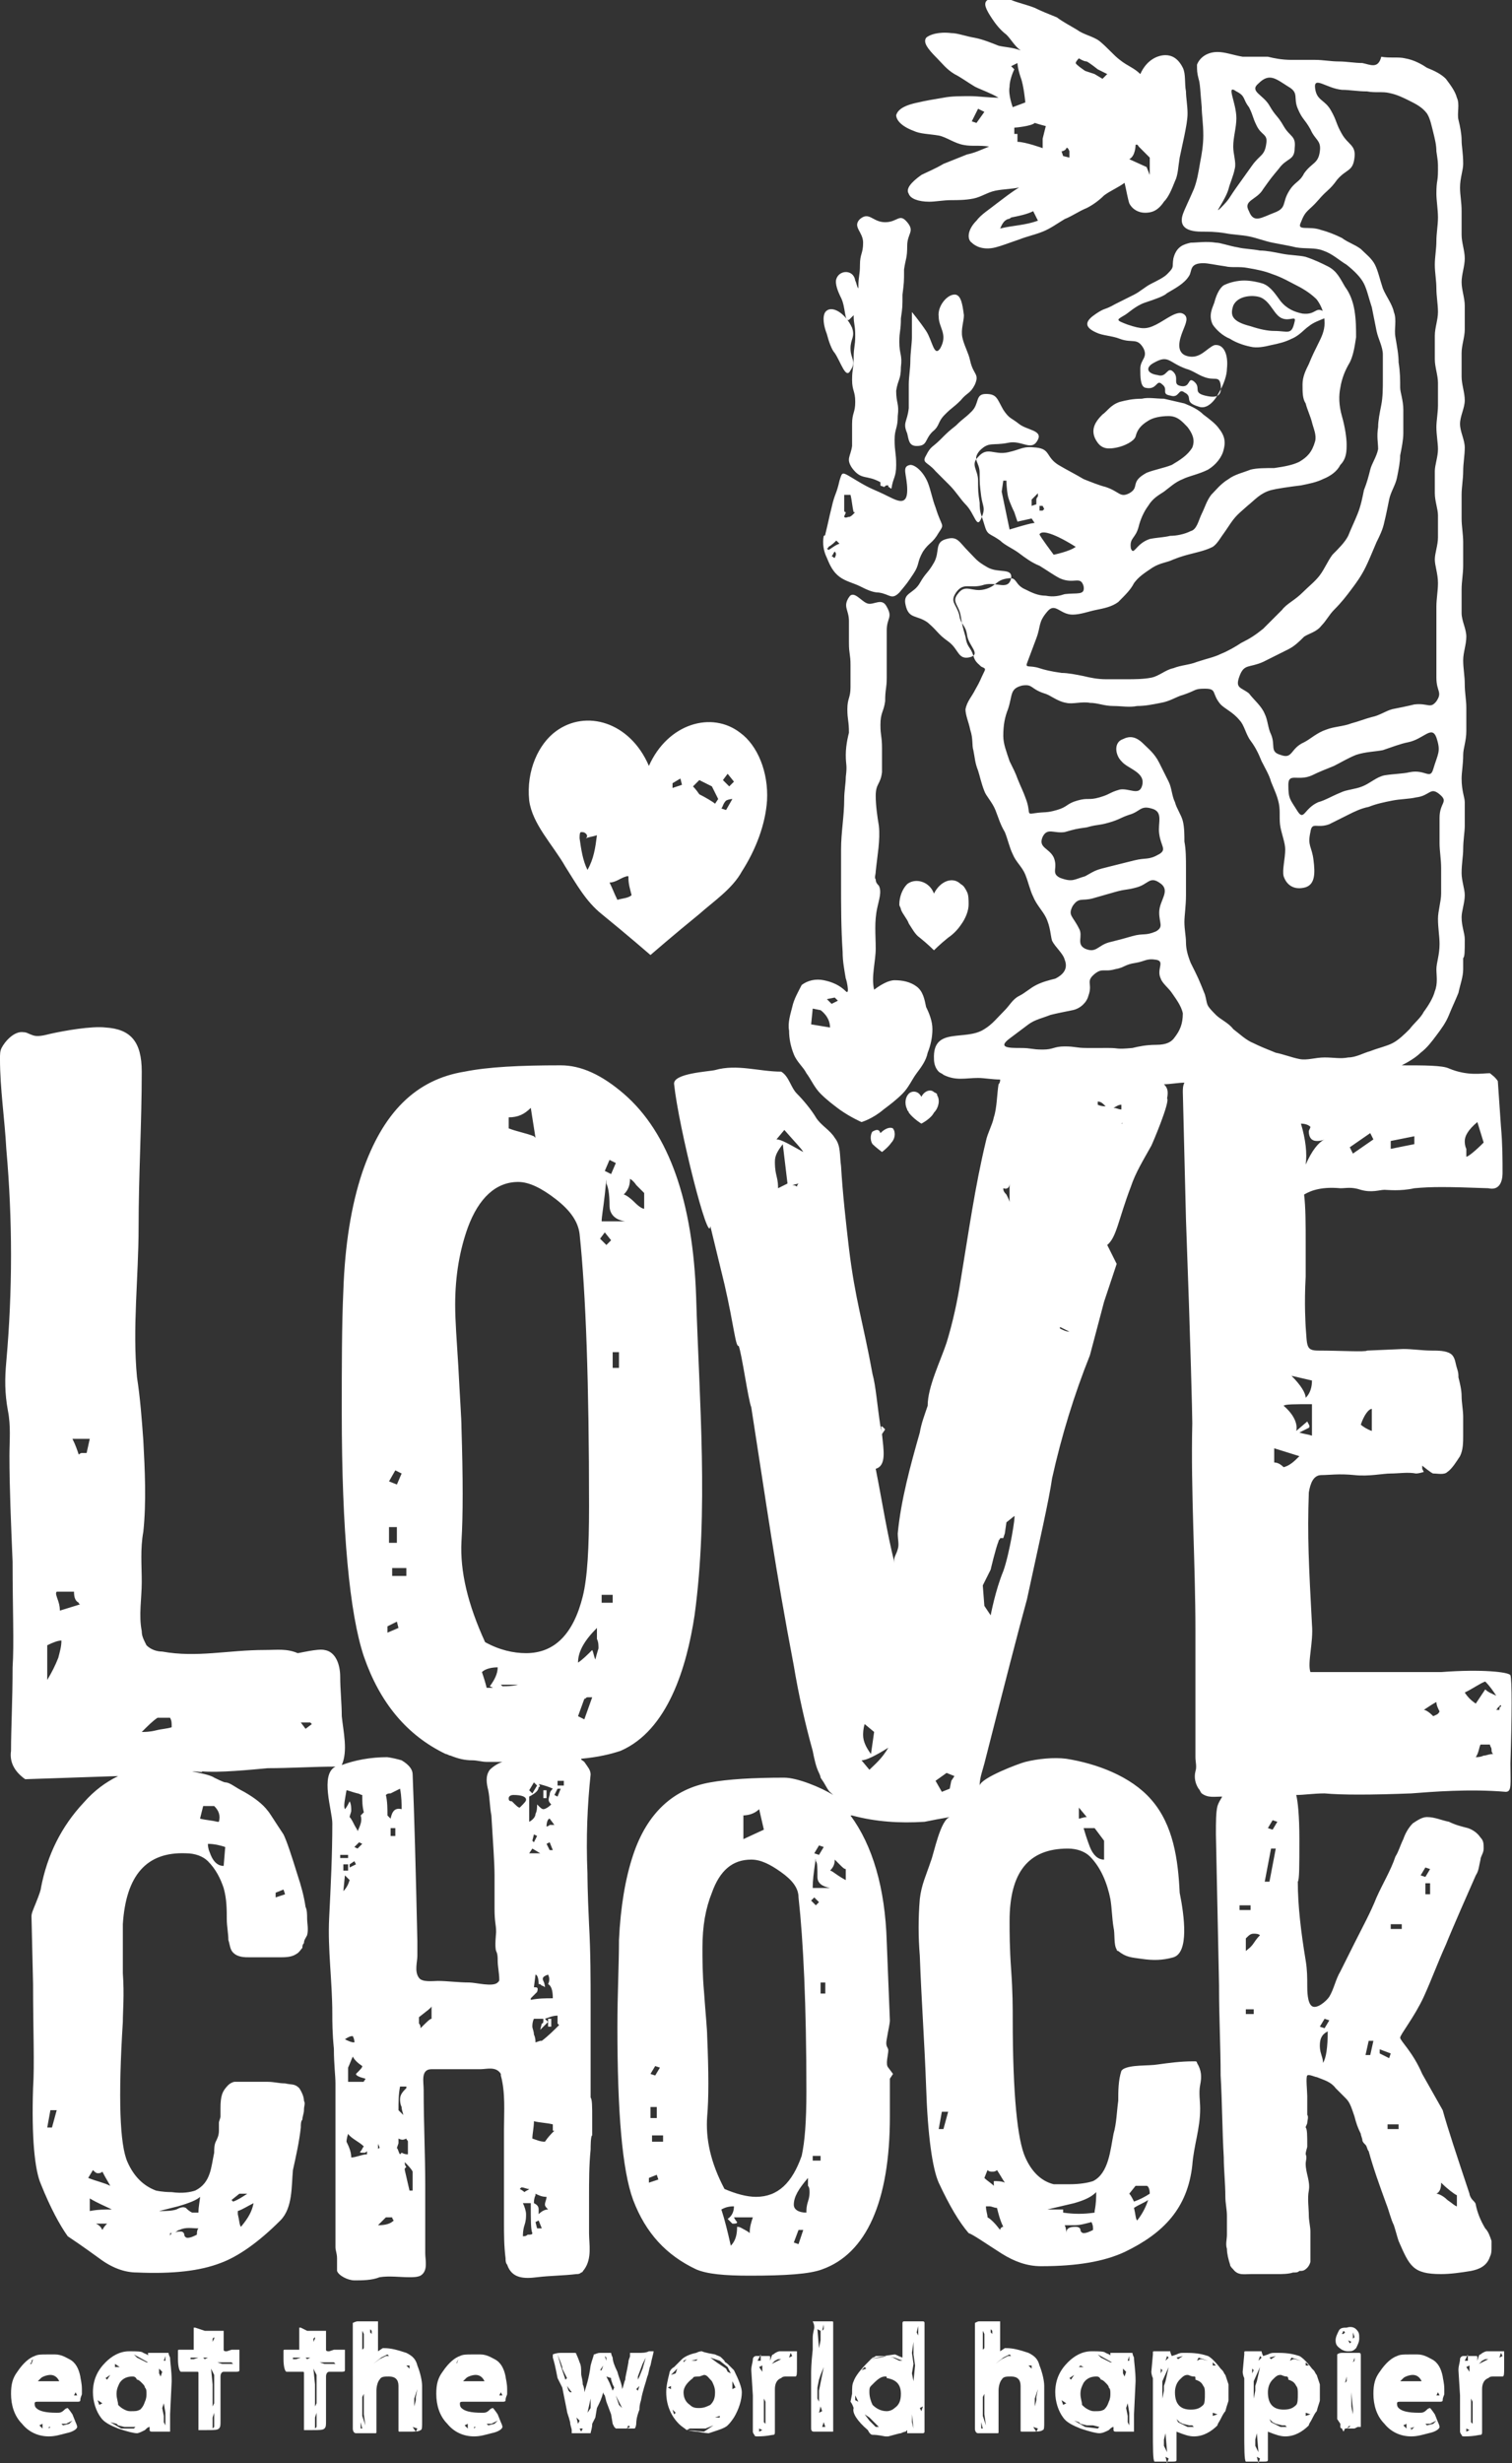 <svg xmlns="http://www.w3.org/2000/svg" xmlns:xlink="http://www.w3.org/1999/xlink" viewBox="0 0 96 156.3"><rect x="0" y="0" width="96" height="156.3" fill="#333333" stroke="none"/><defs><path id="a" d="M0 0h96v156.3H0z"/></defs><clipPath id="b"><use xlink:href="#a" overflow="visible"/></clipPath><path clip-path="url(#b)" fill="#fff" d="M58 8.3c.4.2 1 .2 1.6.3.5.1 1 .5 1.6.6.5.1 1 0 1.6.1-.5.2-.9.4-1.4.5l-1.5.6c-.5.3-1 .5-1.4.7-.7.5-1 .9-.8 1.2.1.3.6.5 1.3.5.4 0 .9-.1 1.4-.1.4 0 .9 0 1.4-.1.5-.1.9-.4 1.4-.5.5-.1 1-.1 1.5-.2-.5.3-1 .7-1.4 1-.5.4-1 .7-1.3 1.1-.6.6-.6 1.2-.3 1.4.2.2.7.5 1.5.3.4-.1.9-.3 1.5-.5.5-.2 1-.3 1.5-.5s.9-.5 1.4-.8c.5-.2.9-.5 1.4-.7.4-.2.8-.5 1.1-.8.4-.3.9-.5 1.3-.8.1.4.2 1 .3 1.3.2.4.6.6 1 .6s.8-.1 1.2-.7c.3-.3.5-.8.7-1.3.2-.4.2-.9.3-1.5.1-.5.2-.9.3-1.4.1-.5.2-1 .2-1.4 0-.5-.1-1-.1-1.4-.1-.5 0-1.1-.2-1.5-.3-.6-.7-.8-1.1-.8-.5 0-1.2.3-1.6 1.2-.4-.4-.8-.5-1.3-.9-.4-.3-.8-.8-1.3-1.2-.4-.3-1-.4-1.4-.7-.5-.3-.9-.5-1.3-.8-.5-.2-1-.4-1.4-.6-.5-.2-1-.3-1.5-.5-.7-.2-1.2-.2-1.5 0-.3.2-.1.6.3 1.2.2.3.5.7.9 1 .3.3.5.7.9 1-.5-.2-1-.2-1.4-.3-.5-.2-1-.4-1.5-.5-.6-.1-1.1-.3-1.5-.3-.8-.1-1.4.1-1.6.3-.2.3.1.7.7 1.3.3.3.6.7 1.1 1 .4.2.8.5 1.3.8.4.2 1 .4 1.5.7-.6 0-1.3-.1-1.8-.1-.6 0-1.2 0-1.7.1-.6.1-1.2.2-1.6.3-1 .2-1.3.5-1.4.8 0 .3.3.7 1.1 1m14.1.9s.1-.1.2.1l.7.7v1.1l-.2-.5-1.1-.5c.4-.2.4-.9.4-.9m-3.6-5.5s.3.2.5.2c.2.1.7.5.7.5l.6.3-.3.3-.5-.3-.6-.2s-.6-.4-.6-.5c0-.1.2-.3.2-.3m-.8 5.7c.1-.1.2.2.2.2v.4l-.4-.1-.1-.3c.1 0 .3-.1.3-.2m-4.2 5.1c.1-.2.2-.5.5-.6.1 0 .2-.1.2-.1.5-.1 1-.2 1.4-.4l.3.6c-.8.3-1.6.3-2.4.5m2.2-6.7c.3.1.7.2.7.2l-.2.8v.6S65.1 9 64.6 9v-.5h-.2v-.4c.1 0 1.1-.1 1.3-.3m-1.5-3.6l.4-.2s0 .3.2.9c.2.5.3 1.6.3 1.6l-.8.3s-.3-.8-.2-1.3c0-.5.3-1.1.3-1.1l-.2-.2zm-2.1 2.7l.4.2-.5.7-.3-.1.4-.8zm18.6 15c.5-.1.9-.2 1.3-.4.5-.2.8-.6 1.1-.8.6-.5 1.6-.5 1-.9-.6-.4-.5.2-1.4.1-.5-.1-1-.3-1.4-.8-.3-.4-.6-.9-1.1-1.1-.3-.1-.8-.2-1.2-.2-.4 0-.9.1-1.3.3-.3.2-.5.7-.6 1.1-.1.3-.4.8-.1 1.4.2.3.6.7 1.1.9.3.2.8.4 1.3.5.4.1.9 0 1.3-.1m-2.4-2.5c.3-.7 1.4-.7 1.8-.5.6.3.8 1.1 1.3 1.3.5.2.9-.2.8.2-.2.9-.4.6-1.3.6-.4 0-.9-.1-1.5-.3-1.2-.3-1.3-.7-1.1-1.3M60.7 37.6c-.4.6 0 .7.2 1.4.1.7.4.6.5 1.3.1.7.9 1.2.2 1.4-.8.2-.7-.5-1.4-1s-.6-.6-1.3-1.2c-.7-.5-1.2-.2-1.4-1.1-.2-.8.5-.7.9-1.4s.5-.6.9-1.3c.4-.7 0-1.3.8-1.5.7-.2.8.2 1.4.8.5.5.5.6 1.2 1s1.6 0 1.5.7c-.2.8-.9.2-1.7.4-.9.3-1.3-.2-1.8.5M35.9 55c.7 1.1 1.3 2.2 2.3 3 1.6 1.3 3.1 2.6 3.1 2.6s1.5-1.3 3.1-2.6c.9-.8 2.1-1.6 2.7-2.7.9-1.4 1.5-3 1.6-4.5.1-1.8-.6-3.5-1.7-4.3-1.8-1.4-4.6-.6-5.8 2.1-1.2-2.8-4-3.6-5.9-2.2-1.1.8-1.9 2.5-1.7 4.4.2 1.5 1.5 2.8 2.3 4.2m10.3-5.9l.4.5-.3.3-.4-.4.3-.4zm-.1 1.7c.2-.1.4-.1.4-.1l-.4.7-.3-.1c.1-.1.1-.3.3-.5m-1.7-1.3l.8.4.4.8-.2.3c-.1-.1-.6-.4-1-.6-.2-.3-.4-.5-.4-.5l.4-.4zm-1.7.2l.5-.3.1.4-.6.2v-.3zm-2.9 5.9h.1v.1c0 .4.1.7.2 1.1-.2.2-.6.2-.9.3-.2-.4-.3-.7-.5-1.1.4 0 .7-.3 1.1-.4m-2.9-2.8c.1 0 .2 0 .3.1.1.1.1.2 0 .3.2-.1.4-.1.7-.2-.1.8-.2 1.5-.6 2.2-.3-.6-.4-1.3-.5-2 0-.2 0-.4.1-.4m15.6-31.6c-.2-.5-.3-1.1-.1-1.4.4-.5 1.3.1 1.7 1 .2.6-.1.7-.1 1.3 0 .7.4.8 0 1.4-.3.6-.6-.5-1-1.1-.2-.2-.4-.8-.5-1.2m.9-2.3c-.2-.4-.4-.9-.3-1.2.2-.6 1.1-.6 1.2.1.1.2.1.4.2.5v-.1c0-.7.1-.7.1-1.4s.2-.7.2-1.4-.7-1-.2-1.5c.6-.5.8.2 1.6.2s.9-.6 1.4 0c.5.6 0 .7 0 1.5s-.1.8-.2 1.5c0 .8 0 .8-.1 1.6 0 .8 0 .8-.1 1.5 0 .8-.1.8-.1 1.5 0 .8.2.8.1 1.6 0 .8-.2.8-.3 1.5 0 .8.2.8.1 1.6 0 .8-.2.8-.2 1.5 0 .8.1.8.1 1.6s-.2.8-.3 1.5c-.1 0-.1-.1-.2-.1v-.1h-.1c-.1 0-.1.1-.2.1-.1-.1-.1 0-.2-.1v-.2c-.9-.5-1.2-.1-1.8-.9-.4-.6-.1-.7 0-1.4v-1.4c0-.7.2-.7.2-1.4s-.2-.7-.2-1.4.1-.7.1-1.4.1-.7.1-1.4-.1-.7-.1-1.3l-.3.3c-.3.1-.2-.8-.5-1.4m-3.1 45c-.1.4-.3 1-.2 1.5 0 .5.1 1 .3 1.5.2.5.6.8.8 1.2.3.4.5.9.9 1.3s.8.7 1.2 1c.7.5 1.4.8 1.4.8s.7-.2 1.4-.8c.4-.3.8-.6 1.2-1 .4-.4.6-.9.9-1.3.3-.4.6-.8.7-1.3.2-.5.3-1 .3-1.5s-.2-1-.4-1.4c-.1-.5-.2-1-.6-1.3-.4-.3-.9-.4-1.4-.4-.4 0-.9.3-1.3.6-.2-.8.1-1.8.1-2.6 0-.9-.1-1.7.1-2.6.1-.5.3-1 .1-1.4-.1-.1-.2-.2-.2-.4-.1-.1 0-.3 0-.5.1-1 .3-2 .2-2.9-.1-.6-.2-1.3-.2-1.9 0-.8.3-.7.4-1.5v-1.5c0-.8-.1-.8-.1-1.5 0-.8.2-.8.3-1.5 0-.8.1-.8.1-1.5v-3c0-.8.4-.8 0-1.5-.3-.6-.8-.1-1.2-.2-.4-.1-.9-.9-1.2-.4-.4.6 0 .8 0 1.5v1.4c0 .7.1.7.1 1.4v1.4c0 .7-.2.7-.2 1.4s.1.7.1 1.5c0 0-.2.7-.2 1.4s.1.6 0 1.4c0 .4-.1.9-.1 1.4 0 1.1-.2 2.1-.2 3.2v2.2c0 1.4 0 2.8.1 4.3 0 .6.1 1.1.2 1.7 0-.1.3 1.1 0 .8-.4-.4-.9-.6-1.4-.7-.5-.1-1 0-1.4.3-.2.4-.5.9-.6 1.4m2.7-.6l.2.2-.4.2-.3-.3.5-.1zm-1.4.7l.5.1s.6.4.6 1.1l-1.2-.2.1-1zm4.8-32.5c-1-.5-1-.4-2-1s-.9-.6-1.1 0c-.2.9-.3.8-.5 1.7-.2.8-.2.9-.4 1.7 0 .1-.1.1-.1.1-.1.5 0 1 .2 1.4.2.5.4.9.8 1.2.4.3.9.4 1.3.6.4.2.8.4 1.2.4.7.1.8.5 1.3 0 .5-.6.5-.6.9-1.2s.2-.7.6-1.4c.4-.6.6-.5 1-1.2.4-.6.2-.3-.2-1.6-.2-.5-.3-1.1-.5-1.6-.3-.7-.8-1.1-1.1-1.1-.6.1-.2.6-.2 1.6s-.6.7-1.2.4M53 35.4c-.1 0-.1-.1-.2-.1.1-.1.1-.2.2-.3.1.1.1.2 0 .4m-.4-.5s-.1 0 0 0c-.1 0-.1 0 0 0l-.1-.1c.1 0 .1-.1.1-.1.2-.1.4-.3.5-.4l.2.2c-.3.1-.5.3-.7.4m1.6-2.3c-.1.1-.2.2-.3.2-.1 0-.2.1-.3 0 0-.1.1-.2.1-.3 0 0-.1 0-.1-.1v-1h.4c.1.4.1.7.2 1.1.1 0 .1 0 0 .1.1 0 0 0 0 0m3.5-6.7v-1.5c0-.5.1-1 .1-1.5s.1-1.1.1-1.5v-1.6s.5.6.9 1.2.5 1.7.9 1.1c.5-.9-.1-1.3-.1-2-.1-.7.6-1.5 1.1-1.4.3.1.4.5.5 1.3 0 .4-.2.9-.1 1.4.1.5.4 1 .5 1.5.2.9.6.8.3 1.5-.3.6-.5.5-.9 1-.5.5-.5.4-1 .9s-.3.7-.8 1.1c-.5.5-.3.9-1 .9-.5 0-.5-.4-.6-.8-.3-.7 0-.7.1-1.6m-1 45.7c0 .1.1.1 0 0 .2.3.1.7-.1.9-.2.3-.6.6-.6.6s-.4-.3-.6-.5c-.2-.3-.1-.7 0-.8.2-.1.4-.2.5.1.3-.3.6-.4.8-.3m.5-13.9c0-.1-.1-.2-.1-.3 0-.5.2-1 .5-1.3.5-.4 1.4-.2 1.7.6.4-.8 1.2-1.1 1.7-.6.2.1.3.3.4.5.1.2.1.5.1.8 0 .4-.2.9-.5 1.3-.2.3-.5.6-.8.8-.5.4-.9.8-.9.8s-.4-.4-.9-.8c-.3-.2-.5-.6-.7-.9-.1-.3-.4-.6-.5-.9m-2.9 20.6c0-.1 0-.1 0 0zm5.2-8.8c.2.3.1.8-.2 1.1-.2.4-.8.7-.8.7s-.5-.3-.8-.7c0-.1-.1-.1-.1-.2-.2-.4-.1-.8.1-1 .2-.2.6-.2.8.2.2-.4.6-.5.8-.3.2.1.2.1.2.2m2.7-40.9c-.5.6 0 .7 0 1.4s0 .7.1 1.5c.1.7.3.7 0 1.4s-.4-.3-1-.9c-.3-.3-.6-.8-1-1.2l-.9-.9c-.5-.6-.9-.5-.6-1 .3-.6.4-.5.9-1s.5-.5 1-.9c.5-.5.5-.4 1-.9s.2-1.1.9-1.1.7.3 1.1 1c.4.6.5.5 1 .9s1.5.4 1.2 1c-.4.8-1 0-1.9.2-1 .2-1.2-.1-1.8.5m-18.1 73.9c.9-6.6.3-13.6.1-20.2-.2-6-1.7-10.4-4.6-12.9-1.4-1.2-2.7-1.8-4-1.8-2.6 0-4.6.1-6.1.4-3.1.5-5.2 2.6-6.5 6.4-.7 2.1-1.1 4.6-1.2 7.5-.1 2.2-.1 4.8-.1 7.7 0 7.6.5 12.8 1.4 15.5 1 2.9 2.7 5 5.2 6.2.1 0 .2.1.3.1.5.2.9.3 1.4.3.3 0 .6.1.9.1h1c-.3.1-.6.3-.8.5-.3.4-.2.9-.1 1.3.1.5.1 1.1.2 1.6.1 1.7.2 3 .2 3.8v2.1c0 .9.1 1 .1 1.5 0 .1-.1.9 0 1.2.1.2.1.4.1.6 0 .4.1.8.1 1.2 0 .1 0 .1-.1.2-.3.3-1.4 0-1.8 0-.7 0-1.4-.1-2-.1-.3 0-1 .1-1.2-.2-.3-.4-.1-1-.1-1.4v-.9c-.1-4.6-.2-8.2-.3-10.6 0-.3-.2-.6-.7-.9-.7-.2-1-.2-.9-.2-1.1 0-2.1.2-2.9.5.4-.9.1-2.1 0-3.1 0-.8-.1-1.7-.1-2.5s-.3-1.6-1-1.7c-.4-.1-1.6.2-1.7.2-.7-.3-1.3-.2-2.1-.2-2.3 0-4.3.5-6.5.1-.3 0-.7-.1-1-.4-.2-.4-.3-.6-.3-.9-.2-1 0-2.1 0-3.1 0-1.1-.1-2.1.1-3.2.2-1.9.1-3.9 0-5.8-.1-1.4-.2-2.7-.4-4-.3-3.1.1-6.4.1-9.5 0-3.3.2-6.6.2-9.9 0-1.9-.7-2.7-2.3-2.8-.9-.1-2.6.2-3.5.4-.4.1-.8.2-1.1.1-.3-.1-.4-.2-.6-.2-.6-.1-1.2.6-1.4 1-.1.2-.1.4-.1.7 0 1.9.3 3.8.4 5.7.4 4.5.4 9 0 13.5-.1 1.1-.1 2 .1 3.1.2 1 .1 1.9.1 2.9 0 2 .1 4.3.2 6.7 0 3 .1 5.2 0 6.7 0 2.1-.1 3.9-.1 5.3-.1.7.2 1.3.9 1.8l5.9-.2c-.8.4-1.5.9-2.2 1.7-1.4 1.5-2.3 3.3-2.7 5.4 0 .1-.1.4-.3.9-.2.5-.3.7-.3.9l.1 4.3c0 2.9.1 5.1 0 6.6-.1 3.1.1 5.2.5 6.1.6 1.5 1.2 2.6 1.7 3.3.3.2.9.6 2 1.4.8.6 1.6.9 2.4.9 2.3.1 4-.1 5.3-.6 1.1-.4 2.4-1.3 3.8-2.7.8-.8.7-2.2.8-3.2.2-.9.4-1.8.5-2.7 0-.2 0-.4.1-.5 0-.2.1-.4.1-.6 0-.3.1-.4 0-.6 0-.2-.1-.5-.3-.8-.3-.3-.5-.2-.9-.3-.4 0-.7-.1-1.1-.1h-2.1c-.1 0-.3.1-.4.2-.4.4-.5.7-.5 1.5v.5c0 .1-.1.3-.1.4v.5c0 .3-.1.5-.2.7-.1.2-.1.5-.1.7-.2.9-.2 1.9-1.2 2.4-.3.1-.8.2-1.5.1-.6 0-1-.1-1-.1-.8-.3-1.4-.9-1.8-1.8-.5-1.1-.6-4.1-.3-8.9 0-.7.1-1.7 0-3.1v-3.1c.2-3.1 1.5-4.6 4-4.5.6 0 1.1.2 1.4.5.5.5.8 1.1 1 1.7.2.7.2 1.4.2 2 0 .4.1.9.1 1.3.1.3.1.6.3.8.3.3.7.3 1.1.3h1.8c.4 0 .8 0 1.1-.2.2-.1.3-.3.4-.4 0-.1 0-.2.1-.3 0-.2.1-.3.2-.5.1-.4 0-.7 0-1.1 0-.2 0-.5-.1-.7-.1-.7-.3-1.4-.5-2-.4-1.3-.7-2.2-.9-2.6-.6-.9-.9-1.4-1-1.5-.3-.4-.8-.8-1.5-1.2-.6-.3-.9-.6-1.2-.6-.1 0-.7-.3-.7-.3-.3-.2-1-.3-1.4-.4.3 0 .8.1.6 0 1.1.1 3.1-.1 4.2-.2 1.4 0 2.9-.1 4.3-.1-1 .5-.2 2.8-.2 3.6 0 2-.1 4-.2 6s.2 4 .2 6.1c0 .5 0 1.2.1 2.2 0 1 .1 1.7.1 2.2v10.4c0 .2.1.4.1.7v.8c.1.3.7.6 1.1.6.5 0 1.1 0 1.6-.2.6-.1 1.3 0 1.9 0 .2 0 .5 0 .7-.1.5-.3.3-1 .3-1.4v-4.3c0-2-.1-4-.1-6.1 0-.5-.2-1.3.5-1.3h3.1c.4 0 1-.2 1.3.3v.1c.3 1.1.2 2.3.2 3.4v5.9c0 .8 0 1.5.1 2.3 0 .1 0 .3.1.4.3.9 1.1.9 1.9.8.8-.1 1.7-.1 2.5-.2.1 0 .2 0 .3-.1.1 0 .1-.1.2-.2.5-.7.3-1.6.3-2.3v-2.3c0-1 0-2 .1-3 0-.1 0-.9.1-.9v-1.1c0-.7 0-1.2-.1-1.3v-5.9c0-1.6 0-3.3-.1-5.1-.1-2.1-.1-3.1-.1-3.2-.1-2.3 0-4.4.2-6.3 0-.3-.2-.5-.4-.8-.1-.1-.2-.1-.2-.2 1.1-.1 1.9-.3 2.5-.5 3-1.3 4.2-5.3 4.7-8.6m-19-9.2l.4.2-.3.7-.5-.2.4-.7zm-.4 3.6h.5v1h-.5v-1zm-.1 6.7v-.4l.6-.3.1.4-.7.3zm1.2-3.6h-.9v-.5h.9v.5zm-22.1 5.2c-.2.5-.4.9-.7 1.4v-2.2c.4-.2.7-.3.9-.3 0 .4-.1.7-.2 1.1m.1-3c0-.1 0-.3-.1-.6s-.2-.5-.1-.6h1.1c0 .4.1.6.3.7 0 0 0 .1.1.1l-1.3.4zm1.7-10h-.3c-.1 0-.2.1-.2.1-.1-.3-.2-.6-.4-1h1.1l-.2.9zM3.3 135H3l.2-1.1h.4l-.3 1.1zm12.8 4.8c-.1.5-.3.9-.8 1.5-.1-.1-.1-.4-.2-.8v-.2c.3-.1.6-.3 1-.5m-.9-.6h.5c-.3.2-.6.4-.9.5l-.1-.1.5-.4zm-4.4 2.7v-.2h.1l.1-.1c-.1.1-.2.2-.2.3m1.7-.1c-.2.1-.4.2-.6.2-.1 0-.2-.1-.2-.2s-.1-.2-.2-.2c-.2 0-.3 0-.4.1.1-.1.2-.2.3-.2.4-.2.8-.1 1.2-.1-.1.1-.1.3-.1.4m-1.2-1.8c.7-.2 1.2-.4 1.4-.6 0 .2-.1.6-.1 1h-.4c-.2-.1-.3-.2-.4-.3-.2-.1-.4 0-.6.1-.3.1-.7.1-1.1.1l1.2-.3zm-5.7-1.8l.3-.5c.1.1.2.2.3.2.1 0 .2 0 .3-.1.2.4.4.7.5.9-.4-.2-.9-.3-1.4-.5m.9 3.3c-.1-.2-.2-.3-.4-.4h.7c-.1.1-.2.2-.3.4m-.8-1.2v-.8c.5.3 1 .5 1.4.7-.4 0-.9 0-1.4.1m3.8-32.8h-.2.2zm.4 2.3c-.4.1-.7.1-.9.1.4-.4.7-.7 1-.9h.8c.1.2.1.3.1.6-.3.1-.6.1-1 .2m7.6 10.3l.5-.2.1.3-.6.2v-.3zm-3.2-2.9l-.1 1.2c-.4 0-.7-.3-.9-.9 0 0-.1-.2-.1-.5.4 0 .8.1 1.1.2m-1.4-2.6h.7c.3.3.4.6.3 1h-.1c-.4-.1-.7-.1-1.1-.2l.2-.8zm6.5-4.9l-.3-.4h.6l.1.1-.4.3zm3.2 8.6l-.4.2v-.2l.3-.2.1.2zm-.1-1.1l.3-.3.2.1-.3.3-.2-.1zm-.1 12c.1.2.1.3.1.4-.2 0-.4-.1-.6-.2.3-.2.4-.2.5-.2m0 1.3c.1.2.3.4.6.6 0 .1-.1.2-.4.5 0 .1.2.2.6.3 0 .1-.1.1-.1.2h-1v-.9c.1-.2.2-.5.3-.7m-.4-16.9c.1 0 .3.1.7.2.1 0 .2.1.3.1 0 .4 0 .7.1 1.1l-.2.2c.1.3 0 .6-.2 1 0-.1-.1-.2-.2-.4s-.2-.4-.3-.5c0-.1.1-.3.1-.4 0-.2 0-.4-.1-.6-.1.2-.2.4-.3.5-.1-.2 0-.6.1-1.2m-.4 4.1h.5v.2h-.5v-.2zm.5 1h-.3v-.4h.3v.4zm-.2.3l.3.3c-.1.3-.2.5-.4.7l.1-1zm.4 17.9c0-.3-.1-.6-.3-1 0 0 0-.2.1-.5.2.3.7.5 1 .8-.1.1-.1.2-.2.3-.1.1 0 .1.2.1.1 0 .1 0 .2-.1v.2c-.3 0-.7.2-1 .2m3.5-4.4c-.2.2-.4.4-.4.7 0 .1 0 .3.1.5 0 .2.1.4.1.5l-.3-.3c0-.5 0-1 .1-1.5h.4zm-1-18.7l.6-.3c.1.5.1 1 .1 1.3-.4-.1-.6.1-.7.6l-.2-.2c0-.4 0-.9-.1-1.3.1-.1.2-.1.3-.1M24 136c0 .1.1.2.1.3 0 0-.1 0-.1.1v-.4m0 5.2l.5-.5h.4c0 .1.1.2.1.2-.2.2-.5.3-1 .3m1.1-24.7h-.3v-.5h.3v.5zm.3 20.2c-.1-.1-.1-.3-.2-.4l.1-.3v-.3c.2.1.3.1.5 0 0 .1.1.1.1.2v.8c-.1 0-.2 0-.4-.1l-.1.1m.7 2.3H26c-.1-.4-.2-.9-.3-1.3v-.1l.1-.1c-.1-.1-.1-.2-.1-.3.2.2.4.4.5.6v1.2zm1.3-10.9c-.1 0-.3.2-.7.6 0-.1 0-.2-.1-.3v-.4c.5-.4.8-.6.8-.7v.8zm11.9-41.3h-.4v-1h.4v1zm.7-12s.2.1.4.4l.5.5v1c-.1 0-.3-.1-.6-.4-.3-.3-.6-.5-.7-.5.3-.3.4-.6.4-1m-1.3-1.2l.4.2-.3.7-.4-.2.3-.7zm-.3 2.2c.1-.9.1-1.2.1-.7.1.2.2.6.2 1.4 0 .5.3.9 1 1h-1.5c0-.3.1-.8.2-1.7m-6.1-4.9c.6 0 1-.2 1.4-.6l.3 1.9-.1-.1c-.5-.2-1.1-.3-1.6-.5v-.7zm-1 36.2h-.4c-.1-.4-.2-.7-.3-1 .2-.2.6-.3 1-.3 0 .4-.2.8-.5 1.2l.2.1zm.6-.1l-.1-.1h1.1c-.4.1-.7.1-1 .1m.4 7.1c0-.1.1-.2.3-.2.5 0 .8.1.8.3 0 .1-.1.2-.4.5-.1 0-.2-.1-.5-.4-.2 0-.2-.1-.2-.2m.8 24.7c.2 0 .3.1.5.1-.1.1-.2.1-.3.2-.1-.1-.3-.2-.3-.2l.1-.1m.4 3c-.1.1-.2.1-.3.1 0-.1 0-.4.1-.7.1-.3.1-.5.1-.7 0-.2-.1-.5-.2-.7h.5c0 1.1 0 1.7.1 1.9 0 .1-.1.1-.3.1m.7-28.6c.4.1.7.2.9.3-.1.1-.2.2-.2.4-.1.3-.1.4.1.6-.2.2-.4.3-.5.3-.1 0-.2-.1-.4-.3 0 .2 0 .4-.1.6 0 .2-.2.4-.4.5V114c.4-.2.6-.4.6-.6.1 0 .1-.1 0-.2m-.3 12.9l.1-.8c.1 0 .2.2.2.6.1 0 .1 0 .2.1.1 0 .2.1.2.1s0-.2-.1-.4 0-.3.3-.4c.1.2.1.4 0 .6.2.1.3.4.3.9-.5 0-.9 0-1.4.1v-.1l.4-.4c.1-.3 0-.3-.2-.3m-.1-8.8l.5.3h-.7l.2-.3zm0-.5l.1-.4.2.1-.2.4-.1-.1zm1.1-1c-.1.1-.2.1-.2.1 0-.3.1-.5.2-.5l.3.4h-.3m.2 1.6h-.2l-.2-.4.2-.1.2.5zm-1.3-3.6l-.2-.2.3-.5.2.2-.3.5zm.3 27.6l-.1-.4.2-.1.2.5h-.3zm.1-.9v-.3c0-.2-.1-.3-.3-.4 0-.1 0-.3.1-.5v-.1c.2.1.4.2.7.2 0 .2-.1.3-.1.5 0 .1.1.2.2.3-.2 0-.4.1-.6.3m1-5.3c-.2.2-.4.4-.6.7-.3 0-.5-.1-.8-.2 0-.3.1-.7.1-1.1.4.1.8.1 1.2.2v.4zm-.8-5.7h-.1l-.3.1c0-.1 0-.3-.1-.5 0-.2-.1-.4-.1-.5 0-.1 0-.3.1-.5h.6v.1c0 .1 0 .2-.1.2l-.1.4.5-.5-.2-.2c.3-.1.5-.2.8-.2v.5l.1.1c-.3.3-.7.7-1.1 1m1-15.5l-.2-.1.2-.4h.2l-.2.5zm.4-.7h-.4v-.3h.4v.3zm-2.4-8.4c-.8 0-1.7-.2-2.6-.7-1.1-2.4-1.6-4.5-1.5-6.4.1-1.6.1-4 0-7.2 0-.6-.1-1.9-.2-3.9-.1-1.6-.2-2.9-.2-3.9 0-1.9.3-3.5.8-4.9.7-1.9 1.8-2.9 3.2-2.9.7 0 1.5.4 2.4 1.1.9.7 1.4 1.4 1.5 2.2.4 3.8.6 9.5.6 17.3 0 2.6-.1 4.5-.4 5.7-.6 2.4-1.8 3.6-3.6 3.6m3.7 4.2l-.4-.2.4-1.1c.1 0 .1-.1.2-.1h.3l-.5 1.4zm.7-3.8c-.1-.2-.1-.4-.2-.6-.3.3-.6.6-.9.8 0-.7.4-1.4 1.2-2.2v.7c.1.2.1.4.1.6 0 0-.1.3-.2.7m.6-27.1l.4.5-.3.3-.4-.4.3-.4zm-.2 23h.7v.5h-.7v-.5zm-3.4 26.9h.2v.5h-.2v-.5zm-.1-14h-.2v-.5h.2v.5zM56 91c0-.1 0-.3-.1-.4l.1-.1.2.2-.2.3zm39.9 15.3c-.1-.2-1.8-.4-4.4-.2h-8.3c-.2-.6.2-1.9.1-3-.2-3.8-.3-5.6-.2-8.4.1-.6.3-1.1.8-1.1s1.1-.1 2.1 0c.9.1 1.8-.1 2.3-.1.5 0 1.1-.1 1.6 0 .2 0 .5-.1.5-.1l-.1-.2V93s.6.5.7.5c.3 0 .7.1.9-.1.3-.2.6-.7.8-1 .2-.4.2-.9.2-1.3v-1.2c0-.4-.1-.9-.1-1.3s-.1-.8-.2-1.2c0-.2 0-.3-.1-.6s-.1-.7-.4-.9c-.3-.2-.8-.2-1.2-.2-.6 0-1.2-.1-1.8-.1l-2.3.1c-.1.1-1.7 0-3.1 0-.8 0-.7-.3-.8-1.5 0-.1-.1-1.4 0-3.2v-2.1c0-1.2 0-2.3-.1-3.1.5-.3 1.2-.5 2.3-.4.4 0 .7-.1 1.3.1.7.2 1.2 0 1.5 0 .2 0 1 .1 1.9-.1 1.1-.1 2-.1 4.7 0 .9.2.9-.8.9-1 0-.8 0-1.8-.1-2.9l-.2-2.9c-.2-.3-.4-.4-.5-.5-.5 0-1.4.2-2.6-.3-.4-.2-1.6-.2-3-.2.4-.2.9-.5 1.2-.8.4-.3.7-.7 1-1.1.3-.4.6-.8.8-1.3.2-.5.4-.9.6-1.4.1-.5.3-1 .3-1.5v-.7c.1-.1.1-.4.1-1.2 0-.4-.2-.8-.2-1.4 0-.4.2-.9.2-1.4 0-.4-.2-.9-.2-1.4 0-.6.1-1.1.1-1.5 0-.6.1-1.1.1-1.5v-1.5c0-.3-.2-.7-.2-1.5 0-.4.1-.9.1-1.5 0-.4.2-.9.2-1.5v-1.5c0-.5-.1-.9-.1-1.5 0-.5-.1-1-.1-1.5s.2-1 .2-1.5-.3-1-.3-1.5v-1.5c0-.5.1-1 .1-1.5v-1.5c0-.5-.1-1-.1-1.5v-1.5c0-.5.1-1 .1-1.5s.1-1 .1-1.5-.3-1-.3-1.5.3-1 .3-1.5-.2-1-.2-1.5v-1.5c0-.5.2-1 .2-1.5v-1.5c0-.5-.2-1-.2-1.5s.2-1 .2-1.5-.2-1-.2-1.5v-1.5c0-.6-.1-1-.1-1.5 0-.6.2-1.1.2-1.5 0-.7-.1-1.1-.1-1.5 0-.4-.1-.9-.2-1.3s.1-1-.1-1.4c-.1-.4-.4-.8-.7-1.2-.3-.3-.7-.5-1.2-.7-.3-.2-.8-.5-1.4-.6-.4-.1-1 0-1.5-.1-.2.8-.7.5-1.2.4-.5 0-1-.1-1.5-.1s-1-.1-1.5-.1H82c-.6 0-1.1-.1-1.5-.2h-1.6c-.6-.1-1.1-.3-1.6-.3-.6 0-1.1.3-1.3.8 0 .4 0 .5.1.9.1.3.1.7.2 1.8 0 .5.1 1 .1 1.8 0 .6-.1 1.2-.2 1.7-.1.6-.2 1.2-.4 1.7-.3.7-.6 1.3-.7 1.6-.2.6 0 1.1 1.2 1.1.4 0 .9 0 1.5.1.5.1 1 .1 1.5.2s1 .3 1.5.4c.5.1 1.1.2 1.5.3.6.1 1.2 0 1.7.2.6.2 1 .6 1.5.9.5.4.9.8 1.1 1.2.2.4.3.9.5 1.5l.3 1.5c.1.5.4 1 .4 1.5v1.6c0 .5 0 1.1-.1 1.6s-.2 1-.2 1.4c-.1.6 0 1 0 1.4-.1.5-.4.9-.5 1.3-.1.4-.2.8-.4 1.3-.1.5-.2 1-.4 1.5s-.4.9-.6 1.4c-.2.4-.6.8-1 1.2-.3.4-.5.9-.8 1.3-.3.4-.7.7-1.1 1.1-.5.5-1 .7-1.3 1.1l-1.2 1.2c-.5.4-.8.6-1.4.9-.3.2-.8.5-1.3.7-.4.2-.9.3-1.5.5-.5.2-1 .2-1.5.4-.5.1-.9.5-1.4.6-.5.1-1.1.1-1.5.1h-1.4c-.5 0-1-.1-1.4-.2-.5-.1-1-.2-1.4-.2-.7-.1-1.1-.2-1.4-.3-.6-.2-.9 0-.8-.3l.6-1.6c.3-.8.1-1 .7-1.7.5-.6.8.2 1.6.2.5 0 1-.2 1.5-.3.5-.1 1-.2 1.4-.5.5-.5.8-.8 1-1.2.3-.4.6-.6 1.2-1 .5-.3.9-.3 1.3-.5.5-.2.9-.3 1.3-.4.4-.1.8-.2 1.2-.4.3-.2.5-.6.8-1 .6-.9.6-.9 1.4-1.6.5-.4.8-.8 1.5-1 .4-.1 1.1-.2 1.9-.3.5-.1 1-.2 1.4-.4.5-.2.9-.5 1.1-.9.4-.4.4-.9.4-1.3s-.1-1.1-.3-1.8c-.2-.7-.2-1.3-.1-1.8.1-.6.3-1.1.6-1.6.2-.4.3-.9.4-1.6 0-.5 0-1.1-.1-1.7-.1-.6-.3-1.1-.6-1.5-.3-.5-.5-1-1.1-1.3-.4-.2-.8-.4-1.4-.6-.4-.1-1-.1-1.5-.2s-1-.2-1.4-.2c-.5-.1-1-.1-1.4-.2-.6-.1-1.1-.3-1.4-.3-.6-.1-1.2 0-1.6 0-.4.1-.9.2-1.1 1-.1.6.1.5-.4 1-.2.2-.6.4-1 .6-.4.2-.7.5-1.1.7l-1.2.6c-.7.4-.6.2-1.2.6-.6.4-.9.8 0 1.2.4.2 1 .2 1.5.4.8.3 1.1-.1 1.5.6.3.6-.2.7-.2 1.3 0 .5 0 1.1.3 1.2.8.2.7-.6 1.1-.2.4.3-.1.6.5.7.6.2.5-.5.9-.2.6.3-.1.6.9.9.5.2 1-.3 1.3-.9.3-.5.5-1.1.5-1.5.1-.9-.2-1.6-.8-1.5-.5.2-.9.9-1.7.7-.8-.2-.5-1.1-.3-1.6s.4-.9 0-1.1c-.4-.2-1.1.4-1.7.7-.6.3-.9.3-1.8 0-.8-.3-.7-.3-.2-.6.2-.1.7-.6 1.3-.8.6-.2 1.2-.4 1.4-.6.5-.3 1.1-.6 1.4-1.1.2-.3 0-.8.9-.8.3 0 .7.1 1.4.2.4.1.9 0 1.4.1.6.1 1.1.2 1.6.4.6.2 1.1.5 1.5.7.6.3 1 .6 1.3.9.3.4.5.9.5 1.5 0 .5-.2.9-.4 1.3s-.4.8-.6 1.3c-.2.4-.4.8-.4 1.3s0 .9.2 1.2c.1.4.3.8.4 1.2.1.4.3.8.2 1.2-.2.7-.5 1-1 1.3-.4.2-.9.3-1.6.4-.6 0-1.1 0-1.5.1-.5.2-1 .3-1.4.6-.5.3-.8.7-1.1 1-.3.4-.4.8-.6 1.2-.2.4-.3 1-.7 1.1-.4.2-.9.3-1.3.3-.4.1-.8.1-1.3.2-.9.3-1 1.1-1.2.6-.1-.7.3-.6.5-1.4.1-.4.3-.9.6-1.3.3-.5.7-.7 1-.9.4-.3.7-.6 1.2-.8.4-.2 1-.3 1.6-.6.5-.3.9-.8 1-1.3.1-.4.1-.8-.3-1.3-.2-.3-.6-.6-1-.9-.3-.3-.7-.5-1.2-.7-.4-.1-.9-.2-1.3-.3-.5 0-1-.1-1.4 0-.6 0-1 .1-1.4.2-.6.2-.8.6-1.1.8-.4.4-.9 1-.3 1.8.3.4.7.4 1.2.3.5-.1 1.1-.4 1.2-.7.1-.4.3-.7.8-1 .3-.2.8-.3 1.3-.3.6 0 .9.4 1.2.7.3.4.5.8.3 1.3-.3.5-.8.8-1.3 1.1-.5.2-1.1.3-1.6.5-1.1.6-.4.9-1.1 1.3-.6.3-.6-.1-1.5-.4-.4-.1-.9-.3-1.4-.5-.5-.3-1.1-.6-1.6-.9-.8-.5-.5-1-1.4-1.1-.9-.1-.9.1-1.8.3-.9.2-1.3-.4-1.9.3-.5.5 0 .8 0 1.5s0 .7.1 1.4c0 .7.1.7.3 1.4.2.7.3.5 1 1 .3.3.8.5 1.2.8.4.3.8.6 1.3.8.5.3.9.6 1.3.8.9.4 1.3-.2 1.5.5.1.6-.4.4-1.2.5-.3.1-.7.2-1.2.1-.5 0-.9-.2-1.3-.4-.7-.3-.5-.8-1.1-.7-.8.1-.7.5-1.5.7-.8.2-1.2-.4-1.7.3-.4.5.1.7.2 1.4.1.6.1.6.3 1.3.1.7.3.6.5 1.2.1.4.3.5.5.7.2.1.3.1.2.3-.3.6-.2.5-.6 1.2-.2.4-.5.7-.6 1.2 0 .4.2.8.3 1.3.2.6.1 1 .2 1.3.1.5.1.8.3 1.3.1.3.2.8.4 1.3.1.3.5.7.7 1.2.2.5.3.9.6 1.4.2.5.3 1 .5 1.4.2.5.6.8.8 1.3.2.5.3 1 .5 1.4.2.5.6.9.8 1.3.3.6.3 1.2.4 1.5.2.4.7.8.8 1.2.2.5 0 .9-.6 1.2-.4.1-.8.2-1.2.4-.4.2-.7.5-1.1.7-.4.2-.6.6-.9.9-.5.5-.8.9-1.3 1.2-1.2.8-3.3-.2-3.2 1.9 0 .3.1.6.3.8.1.1.2.1.3.2.8.4 1.4.2 2.2.2.4 0 .9.1 1.4.1 0 .1 0 .2-.1.3-.1.6-.1 1.5-.3 2.1-.1.5-.4 1-.5 1.5-.7 2.9-1.1 5.8-1.6 8.8-.2 1.3-.5 2.7-.9 4-.4 1.2-1.2 2.8-1.2 4-.2.6-.4 1.1-.5 1.7-.6 2.1-1.2 4.3-1.4 6.4 0 .4.1.7 0 1-.1.4-.3.5-.2.9-.5-2-.8-4-1.2-6 .7-.2.5-1.2.4-2.2 0-.2 0-.3-.1-.5-.2-1.3-.3-2.6-.5-3.3-.6-3.3-1.1-4.7-1.5-8-.2-1.7-.4-3.5-.5-5.2-.1-.7 0-1.3-.4-1.8-.3-.5-.9-.8-1.2-1.3-.3-.5-.8-1.1-1.2-1.5-.4-.4-.5-1.1-1-1.4-1.4 0-2.8-.5-4.2-.1-.4.1-2.7.2-2.6.9.3 2.8 2.2 10.3 2.3 9l.9 3.7c.6 2.6.7 4 .9 3.9.2.5.6 3.4.8 3.9 1 6.4 1.5 10.1 2.7 16.4.3 1.8.7 3.6 1.2 5.4.1.5.2 1 .4 1.4 0 0 .1.2.1.3l.2.3c.4.7.3.5.6.8-.8-.5-2.3-1.1-3.1-1.1-2 0-3.6.1-4.7.3-2.3.4-4 1.9-4.9 4.6-.5 1.5-.8 3.3-.9 5.4 0 1.6-.1 3.4-.1 5.5 0 5.4.3 9.1 1 11 .8 2.1 2.1 3.5 4 4.4.7.3 1.8.4 3.4.4 2.3 0 3.8-.1 4.6-.4 2.8-1 4.3-4.3 4.3-9.7v-2.4l.2-.3-.3-.4c-.2-.2 0-.8 0-1.1 0-.2-.2-.2-.1-.7.1-.6.2-1 .2-1.2l-.2-5c-.1-3.4-.9-6.1-2.3-8h.1c1.5.4 3 .5 4.6.4.5-.1 1-.2 1.6-.3-.6.2-1 2.3-1.2 2.8-.3.9-.6 1.5-.7 2.4-.1 1.2-.1 2.4 0 3.6.1 2.8.3 5.5.4 8.3.1 3.1.4 5.2.8 6.1.7 1.5 1.3 2.5 1.9 3.2.3.1 1 .6 2.1 1.3.8.5 1.6.8 2.5.8 2.3 0 4-.3 5.3-.9 2.5-1.2 4-2.8 4.3-5.5.1-1.3.5-2.3.5-3.6 0-.5-.1-1 0-1.5s.1-.9-.2-1.4c0 0 0-.1-.1-.1h-.2c-.7 0-1.5.1-2.2.2-.6.1-1.7 0-2.2.3l-.1.1c-.2.6-.2 1.3-.2 1.9-.1.7-.1 1.4-.3 2.1-.2 1-.3 2.5-1.3 3-.3.1-.8.2-1.5.2h-1c-.8-.2-1.4-.8-1.8-1.7-.5-1.1-.8-4-.8-8.8 0-.7 0-1.7-.1-3.1-.1-1.4-.1-2.4-.1-3.1 0-3.1 1.2-4.6 3.7-4.6.6 0 1.1.2 1.4.5.7.7 1.1 1.7 1.3 2.7.1.6.1 1.2.2 1.8.1.4 0 1.1.2 1.4 0 .1.1.1.1.1.5.4.8.4 1.5.5.7.1 1.3.1 2-.1 1-.3.7-2.6.4-4.1-.1-2.1-.4-4.3-1.8-5.9-1.3-1.5-3.5-2.3-5.4-2.6-.8-.1-1.8 0-2.6.2-.4.1-2.8 1-2.9 1.5 0-.5.2-1 .3-1.4 1.3-5.1 2.2-8.6 2.7-10.4.8-3.7 1.4-6.3 1.6-7.7.6-2.7 1.4-5.3 2.4-7.8l.9-3.4.8-2.4-.6-1.2c.6-.5.7-1.6 1.5-3.7.3-.9.8-1.7 1.3-2.6.1-.2 1.2-2.8 1-3 .1-.5 0-.7-.2-.9.4 0 .9-.1 1.3-.1-.1.2-.1.4-.1.6l.2 8.1c.3 8.1.4 12.4.4 12.9-.1 4.4.2 8.8.2 13.2v8c0 .3.1.6 0 .9-.1.4 0 .8.2 1.1.1.1.1.2.2.3.4.3.8.2 1.3.2-.1.2-.2.3-.3.6-.1.4-.1 1-.1 1.8l.2 9.6v.2c0 1.8.1 3.7.1 5.5.1 1.7.1 3.5.2 5.2 0 .8.1 1.6.1 2.5 0 .4.1.8.1 1.2v1.2c0 .3-.1.6 0 .9 0 .3.1.7.2 1 0 .1.1.2.2.3.3.4.7.3 1.1.3h1.7c.3 0 .7 0 1-.1.2 0 .3 0 .4-.1.2 0 .3 0 .5-.2.1-.1.2-.3.2-.4v-1.9c0-.3-.1-.7-.1-1 0-.5-.1-1.1 0-1.6.1-.6-.2-1.1-.2-1.7 0-.2.1-.4 0-.6 0-.2.1-.4.1-.5 0-.7 0-1.1-.1-1.2 0-.1.1-.2.1-.3 0-.1.1-.4 0-.5V133c0-.3-.1-1.2 0-1.3.1-.1.5.1.6.1.5.2.9.3 1.2.7l.6.6c.1.1.2.2.3.4.1.2.2.5.3.8.1.4.2.7.4 1.1 0 .1.1.3.1.4 0 .1.1.2.2.3.1.1.1.3.2.4.3 1.1.7 2.2 1.1 3.3.2.5.3 1 .5 1.4.1.3.2.7.3 1 .7 1.6.9 2.1 2.7 2.1.6 0 1.3-.1 1.9-.2.5-.1 1-.3 1.2-.9.1-.2.1-.4.1-.6v-.4c-.1-.3-.2-.6-.4-.8-.3-.5-.5-1-.6-1.5 0-.1-.1-.2-.2-.3-.1-.1-.2-.3-.2-.4-.8-2.4-1.4-4.2-1.7-5.3l-1.3-2.3c-.6-1.4-1.4-2.1-1.4-2.3 0-.2.9-1.3 1.5-2.6.5-1.1.9-2.2 1.4-3.3.4-1 1.5-3.5 1.9-4.4.2-.3.2-.6.3-1 0-.2.2-.4.2-.7 0-.3 0-.5-.2-.7-.2-.3-.5-.5-.8-.6-.4-.1-.8-.2-1.2-.4-.5-.1-.9-.3-1.4-.3-.3 0-.6.2-.9.4-.3.3-.5.7-.6 1-.2.4-.3.8-.5 1.1-.3.9-.8 1.7-1.2 2.6-.4 1-.9 1.9-1.4 2.9l-.9 1.8c-.3.5-.4 1.1-.7 1.6-.2.3-.8.8-1.1.6-.3-.2-.3-1-.3-1.3 0-.5 0-1-.1-1.6-.3-1.8-.5-3.5-.5-5 .1-.1.1-1 .1-2.7 0-1.5-.1-2.4-.2-2.8.5 0 1.1-.1 1.8-.1 1.1.1 2.9.1 5.5 0 1.3-.1 3.7-.3 6-.1.4 0 .3-.5.3-1.8.1-3.1.1-5.3 0-5.6m-8.8-16.9v1.4c-.3-.1-.6-.3-.7-.4.2-.6.5-1 .7-1m6.7-18.2l.4 1.3c-.6.6-1 .9-1.1.9v-.5c-.1-.2-.1-.4-.1-.5 0-.3.2-.7.8-1.2M73.3 23c.9-.5.9 0 2 .4.4.1.8.4 1.1.5.7.3 1-.1 1.1.5.1.7-.2.9-1 .7-.8-.2-.2-.5-.7-.9-.4-.3-.2.4-.8.3-.6-.1-.1-.5-.5-.9s-.4.4-1 .2c-.7-.1-.8-.5-.2-.8m-9.2 10.6l-.5-2.4.1-.7h.2s0 .5.1 1c.1.4.4 1 .4 1l.2.6.9-.2.2.3c0-.1-1.6.4-1.6.4m1.7-1.9v.3l-.3.1v-.4l.4-.4v.2s-.1.1-.1.2m.2.4h.2l.1.2-.1.1H66v-.3m.9 3.1S66 34 66 33.9c.3-.5 2.3.8 2.3.8-.4.3-1.4.5-1.4.5M49.4 75.4c0-.2 0-.4-.1-.8s-.1-.7-.1-.9c0-.4.2-.7.5-1.1l.3 2.5-.6.3zm1.2-.1c-.1-.1-.3-.1-.3-.1l.4-.1s-.1.1-.1.2m-1.3-3l.5-.6c.7.8 1.1 1.2 1.2 1.4-.9-.5-1.4-.8-1.7-.8m-7.7 58.8l.3.1-.3.5-.3-.1.3-.5zm-.3 2.6h.4v.7h-.4v-.7zm-.1 4.8v-.3l.5-.2.1.3-.6.2zm.9-2.6h-.7v-.4h.7v.4zm9.9-18.8l.3.1-.3.5-.3-.1.3-.5zm-4.9-1.9c.4 0 .8-.1 1.1-.4l.3 1.3-1.3.6v-1.5zm.5 26.5s-.1-.1-.3-.2c-.2-.1-.3-.2-.5-.2 0 .5-.1.9-.4 1.2-.2-.9-.4-1.7-.6-2.3.2-.1.4-.2.8-.2 0 .3-.1.6-.4.8l.3.3c.2 0 .3 0 .3-.1 0 0-.1-.1-.2-.3h1.2c-.1.3-.2.6-.2 1m.4-2.3c-.6 0-1.3-.2-2-.5-.9-1.7-1.2-3.2-1.1-4.6.1-1.1.1-2.8 0-5.1 0-.4-.1-1.4-.2-2.8-.1-1.1-.1-2.1-.1-2.8 0-1.4.2-2.5.6-3.5.5-1.4 1.3-2.1 2.5-2.1.6 0 1.2.3 1.9.8s1.1 1 1.1 1.6c.3 2.7.5 6.8.5 12.3 0 1.9-.1 3.2-.3 4.1-.6 1.7-1.5 2.6-2.9 2.6m2.7 3l-.3-.1.3-.8h.3l-.3.9zm.6-2.7c-.1.3-.1.5-.1.7-.5 0-.8-.2-.8-.5 0-.5.3-1 .9-1.7v.5c.1.1.1.3.1.4 0 .1 0 .3-.1.6m.8-2.6h-.5v-.3h.5v.3zm-.6-16.5l.2-.2.3.3-.2.2-.3-.3zm.9 5.9h-.3v-.7h.3v.7zm-.8-6.7c0-.1 0-.5.1-1.2s.1-.8.1-.5c.1.1.1.4.1 1 0 .4.3.6.8.7h-1.1zm2.1-.5s-.2-.1-.5-.3c-.3-.2-.4-.3-.5-.3.2-.2.3-.4.3-.7l.3.3c.2.2.3.3.4.3v.7zm.1-40.9zm1.1 31l.6.5-.2 1.4c-.3-.4-.5-.8-.5-1.2 0-.1 0-.4.1-.7m.3 2.9l-.5-.6c.3 0 .9-.3 1.7-.8-.4.7-.9 1.1-1.2 1.4m4.7 22.8h-.3l.2-1.1h.4l-.3 1.1zm.5-22.1l-.1.5-.5.2-.4-.7.7-.5.5.2-.2.3zm11.8 27.9c-.1-.1-.1-.4-.2-.8.3-.2.6-.3.9-.5-.1.3-.3.8-.7 1.3m-.1-2.2h.7c.1 0 .2.2.2.5-.3.2-.7.4-1 .5-.1-.2-.2-.4-.3-.5l.4-.5zm-2.7 2.8c-.2.1-.4.2-.6.2-.1 0-.2-.1-.2-.2s-.1-.2-.3-.2c-.4 0-.6.1-.6.4 0-.1 0-.3-.1-.5h.6c.4 0 .7-.1 1.1-.2.1.2.1.3.1.5m-1.2-1.7c.7-.2 1.1-.4 1.4-.7 0 .3 0 .7-.1 1.2v.1c-.7.1-1.3.1-2 0v-.2h-1l1.7-.4zM70.1 116.8v1.2c-.4 0-.7-.3-.9-.8 0 0-.2-.5-.4-1.2h.7l.6.8zm-1.6-2.1l.5.6c-.2 0-.4.1-.5.1v-.7zm-5 26.8c-.3-.4-.6-.7-.8-.8 0-.2-.1-.4-.1-.7h.2c.2 0 .3.1.5.1.1.4.2.8.4 1.2-.1 0-.2.1-.2.2m-.8-3.8c.1.1.2.1.3.1.1 0 .2 0 .3-.1.2.3.3.5.5.8-.2-.1-.5-.1-.7-.1v.3c-.2-.2-.4-.3-.6-.5l.2-.5zm28.8.8c.4.4.8.7 1 .8v.7c-.1 0-.3-.2-.6-.4-.3-.3-.6-.4-.7-.4.2-.1.3-.3.3-.7m-.7-18.3h-.3v-.7h.3v.7zm-.3-1.7l.3.1-.3.5-.3-.1.3-.5zm-1.7 16.6h-.7v-.3h.7v.3zm-.5-13h.7v.3h-.7v-.3zm-.8 7.9l.8.3-.1.3-.6-.3v-.3zm-.6-.5h.3l-.2.9h-.3l.2-.9zm-2.8-1.4l.3.1-.3.5-.3-.1.3-.5zm.2.8c0 1-.1 1.7-.3 2 0-.1 0-.2-.1-.5s-.1-.5-.1-.6c0-.4.1-.7.5-.9m-1-37.8c-.3-.1-.5-.1-.8-.2l.6-.3c.1-.1 0-.2-.1-.4l-.7.6c.1-.4-.1-1-.8-1.6.1-.1.7-.1 1.8-.1v2zm0-3.5c0 .4-.1.8-.4 1.1 0-.3-.3-.8-.9-1.4l1.3.3zm-.4-13.7c.1-.7 0-1.6-.3-2.6.3 0 .5.1.6.2 0 .1-.1.2-.1.3 0 .4.2.6.5.6.1 0 .3 0 .5-.1-.4.2-.8.7-1.2 1.6m3-.7l-.2-.4 1.3-.9.2.4-1.3.9zm3.9-1.1v.5l-1.5.3v-.5l1.5-.3zM77.5 13.2c-.5.5.3-.5.5-1.2.1-.4.3-.8.4-1.3.1-.4-.1-.9-.1-1.4 0-.6.2-1.2.2-1.8 0-1-.7-2.2 0-1.7.6.3.4.5.8 1 .3.6.2.6.5 1.2s.7.5.6 1.1c-.1.8-.4.7-.9 1.4l-1 1.4c-.5.7-.4.7-1 1.3m4.3-1c-.4.7-.1 1-.9 1.3-.8.3-1.3.7-1.6-.1-.4-.7.5-.7.9-1.4.5-.7.5-.7 1-1.3.5-.7 1-.5 1-1.3.1-.8-.3-.7-.7-1.4-.4-.7-.5-.6-.9-1.3-.4-.7-1.3-.9-.7-1.4.7-.7 1.1-.3 1.9.2.7.4.3.7.6 1.4s.4.6.8 1.3c.3.7.7.7.6 1.4-.1.8-.5.7-1 1.4-.3.6-.6.5-1 1.2m-3.1 30.7c.3-.8.6-.5 1.5-.9l1.6-.8c.4-.2.7-.5 1-.8.3-.2.8-.3 1.1-.7.3-.3.5-.7.8-1 .5-.5.8-.9 1.1-1.3.3-.4.6-.8.9-1.4.2-.4.4-.9.7-1.6.2-.4.4-.8.5-1.3.1-.4.2-.9.3-1.4.1-.5.4-.9.5-1.4.1-.5.2-1 .2-1.4.1-.5.2-1 .2-1.4V26c0-.6-.2-1.1-.2-1.4 0-.5 0-1-.1-1.6 0-.5-.1-1-.2-1.6-.1-.5.1-1.1-.1-1.6-.1-.5-.5-1-.7-1.5-.2-.6-.3-1.1-.5-1.5-.2-.4-.6-.7-.9-1-.4-.3-.8-.4-1.2-.7-.4-.2-.9-.4-1.3-.5-.8-.3-1.6.1-1.3-.5.3-.8.5-.7 1.1-1.4.6-.7.7-.6 1.2-1.3.6-.7 1-.5 1.1-1.4.1-.8-.4-.8-.8-1.5s-.3-.8-.7-1.5c-.4-.7-.9-.6-1-1.4-.1-.8.7 0 1.7.1.5 0 1 .1 1.6.1.5.1 1 0 1.4.1.5.1.9.3 1.3.5s.8.4 1.1.8c.2.3.3.8.4 1.2.1.4.2.8.2 1.2.1.7.1.6.1 1.2 0 .8-.1.6-.1 1.5 0 .4.1 1 .1 1.5s-.1 1-.1 1.5-.1 1-.1 1.5.1 1 .1 1.5.1 1 .1 1.5-.2 1-.2 1.5v1.5c0 .5.2 1 .2 1.5v1.4c0 .5-.1 1-.1 1.4 0 .5.1 1 .1 1.4 0 .5-.2 1-.2 1.4v1.4c0 .5.2 1 .2 1.4v1.4c0 .5-.2 1-.2 1.4 0 .4.2.9.2 1.5 0 .5-.1 1-.1 1.5V43c0 .9.4.9 0 1.5-.4.5-.5.1-1.4.2-.4.1-.9.2-1.4.3-.4.1-.8.4-1.3.5-.4.1-.9.3-1.3.4-.5.2-1.1.2-1.6.4-.6.2-1 .6-1.4.8-.9.4-.7 1.1-1.5.8-.7-.2-.3-.6-.6-1.3-.2-.4-.2-.9-.4-1.3-.2-.5-.7-.9-1-1.3-.5-.4-.9-.3-.6-1.1M91 48.8c-.2.7-.5 0-1.5.2-.4.1-1 .1-1.6.2-.5.1-.9.5-1.4.7-.5.2-1 .2-1.4.4-.5.2-1 .5-1.4.6-.9.4-.9 1.2-1.3.6-.5-.8-.6-.8-.6-1.7 0-.8.6-.2 1.5-.6.4-.2.9-.4 1.4-.6.4-.2.9-.5 1.4-.7.6-.2 1.2-.2 1.7-.3.6-.2 1.1-.4 1.6-.5 1-.2 1.5-1.1 1.8-.3.3.9.1 1-.2 2m-23.7 6.9c-.6-.3-.1-.6-.4-1.3-.3-.6-1-.6-.7-1.3.3-.6.7-.2 1.4-.3.7-.2.7-.2 1.4-.3.7-.2.7-.1 1.4-.3.7-.2.7-.3 1.3-.5.7-.2.7-.6 1.4-.4.8.2.4.9.5 1.6.1.8.5 1 0 1.3-.7.4-.8.2-1.6.4l-1.6.4c-.8.2-.8.2-1.5.6-.7.2-.8.4-1.6.1m.8 1.8c.4-.6.6-.3 1.3-.5l1.4-.4c.7-.2.7-.1 1.4-.3.7-.2.8-.7 1.4-.3.8.5 0 1.1 0 1.9 0 .7.3.9-.2 1.2-.7.3-.8.1-1.5.3-.7.2-.7.2-1.5.4-.7.2-.8.7-1.5.4-.6-.3-.1-.8-.4-1.3-.4-.8-.7-.8-.4-1.4m-4 17.6v1.2c0-.1-.1-.3-.2-.5-.2-.2-.2-.3-.2-.4.3.1.4-.1.4-.3m-.4 24.6c-.5 1.2-.8 2.8-.8 2.8l-.4-.6-.1-1.3.5-1s.3-1.3.5-1.8c0-.1.1-.1.1-.2h.2l.1-.3.1-.7.5-.4c.1-.1-.3 2.4-.7 3.5m3.6-15.4v-.1l.6.3c-.2 0-.4-.1-.6-.2m2.4-14.2v-.2c.2 0 .3.1.5.3-.1 0-.3 0-.5-.1m1.5.3c-.2 0-.3-.1-.5-.1.2-.1.3-.2.5-.2v.3zm0 .9s.1-.1 0 0c.1-.1.1 0 0 0 .1 0 .1 0 0 0m3.4-5.5c-.2.3-.5.5-1.2.5-.6 0-1.1.1-1.5.2-1.1.1-.8 0-1.5 0H69c-.7 0-.7-.1-1.4-.1s-.7.2-1.4.2-.7-.1-1.4-.1-1.5 0-.7-.6l1.2-.9c.4-.3.9-.4 1.4-.6.4-.1.9-.2 1.4-.3.5-.1.9-.5 1-.9.3-.8-.2-.9.4-1.4.5-.4.6-.1 1.3-.3.6-.1.6-.3 1.3-.4.6-.1.7-.3 1.3-.2.6.1 0 .6.3 1.2.1.3.5.6.7.9.2.3.6.8.7 1.3 0 .7-.2 1.1-.5 1.5m3.4 2.1c-.1 0-.1 0 0 0 .2-.1.2-.1 0 0m-.8-3.5c-.7-.7-.5-.6-.7-1.3-.4-1-.4-1-.9-2-.2-.5-.3-.9-.3-1.3s-.1-.8-.1-1.3c0-.4.1-1 .1-1.7v-1.7c0-.6 0-1.2-.1-1.7 0-.4 0-.9-.1-1.3s-.4-.8-.5-1.2c-.2-.4-.2-.9-.4-1.3l-.6-1.2c-.3-.6-.7-.9-1-1.2-.5-.5-.9-.5-1.3-.3-.6.2-.5 1-.1 1.4.4.5 1.6.7 1.3 1.6-.2.6-.8.1-1.4.2-.7.2-.6.3-1.3.5-.7.2-.7 0-1.4.2s-.6.4-1.3.6c-.7.2-.7.1-1.4.2-.6.1-.2 0-.6-1-.1-.3-.3-.7-.5-1.2-.1-.3-.3-.7-.5-1.1-.2-.6-.4-1.1-.4-1.6 0-.7.1-1.2.3-1.7.3-.9.1-1.3.9-1.5.7-.1.5.2 1.4.5.4.1.8.5 1.4.6.4.1 1-.1 1.5 0 .5 0 .9.2 1.5.2.5 0 1 .1 1.5 0 .5 0 1-.1 1.5-.2.6-.1 1-.4 1.4-.5.9-.3.7-.4 1.4-.4.8 0 .4.3 1 1 .3.3.8.5 1.2 1 .3.3.4.9.7 1.3.3.4.5.8.7 1.3.2.4.5.9.6 1.3.2.5.4.9.5 1.4.1.5 0 1 .1 1.5s.3 1 .3 1.4c0 .6-.2 1.3-.1 1.7.2.6.7.9 1.4.7.6-.2.6-.9.5-1.7-.1-.9-.4-.9-.2-1.8.1-.7.4-.2 1.2-.5l1.2-.6c.4-.2.8-.4 1.3-.5.5-.2 1-.3 1.5-.4.5-.1 1.1-.1 1.5-.2.9-.1.9-.7 1.5-.2.6.5 0 .5 0 1.5v1.6c0 .5.1 1 .1 1.6v1.6c0 .5-.2 1.1-.2 1.6 0 .6.1 1.1.1 1.6 0 .7-.2 1.2-.2 1.6 0 .4.1.9-.1 1.4-.1.4-.4.9-.7 1.3-.2.4-.6.7-.9 1.1-.3.3-.7.7-1.1.9-.4.2-.9.3-1.4.5-.4.1-.9.4-1.4.4-.5.1-.9 0-1.5 0s-1.1.2-1.6.1-1-.3-1.5-.4c-.5-.2-1-.4-1.4-.6-.5-.2-.9-.6-1.3-.9-.3-.4-.8-.6-1.1-.9m1.5 56.5h.7v.3h-.7v-.3zm.9 6.9h-.5v-.3h.5v.3zm0-4.5c-.2.3-.4.4-.5.5v-.8c.2-.2.3-.3.5-.3.1 0 .3 0 .4.1-.1.1-.2.2-.4.5m1-3.9h-.3l.4-2.1h.3l-.4 2.1zm.2-3.3l-.3-.1.3-.5.3.1-.3.5zm.7-23c-.2-.2-.4-.3-.6-.3v-.9l1.6.5c-.3.3-.6.6-1 .7m9.5 15.8c-.3-.3-.5-.4-.6-.4.3-.2.6-.4.8-.5 0 .2.1.4.2.6-.1.2-.2.2-.4.3m2-1.5c.6-.3 1-.6 1.3-.7.3.3.5.6.7.9-.2-.1-.5-.2-.7-.4l-.6.9c-.3-.2-.5-.4-.7-.7m1.2 4c-.2.1-.4.1-.5.1.2-.3.2-.6.3-.8h.6c0 .1.1.2.1.3 0 .1 0 .2.1.3-.3 0-.4.1-.6.1m1-2.9H95c.1-.1.1-.2.2-.2 0 0 0-.1.1-.1v.1c-.1 0-.1.1-.1.2M4.4 149.7c.4.2.6.6.7 1.1 0 .1.1.4.1.8v.3c0 .1-.1.2-.1.4 0 .1-.1.1-.2.1H2.4c-.1 0-.2 0-.2.1s0 .2.1.3c.2.2.6.3 1.3.3.2 0 .3 0 .5-.2.1-.1.2-.1.2-.1s.1.1.3.4l.2.5c.1.2.1.3.1.3 0 .1-.2.3-.7.4-.4.1-.7.2-1.1.2-.7 0-1.3-.3-1.7-.8-.5-.5-.7-1.2-.7-1.9 0-.6.1-1 .4-1.4.4-.6.8-.9 1.1-1 .2-.1.4-.1.8-.1h.5c.4 0 .7.2.9.3m-3 1.2l-.1.1v.4-.6l.1.1zm-.1 1.6v.3-.3zm.8-2.8l-.1.1v.1l-.1.1H2l.1-.3zm1.7 1.5c-.1-.3-.3-.5-.6-.5-.2 0-.5.1-.6.2l-.2.2h1.4zm-1.4.4l.2.1h.2-.2l-.2-.1zm.3 2.5v-.3l-.2.1.2.2zm.3-2.2h.8H3zm0 2.3l.2-.2H3h.1v.2zm1.2-4.3l-.2-.2-.3-.1-.3-.1h.1l.3.1h.1l.1.1.2.2zm.4 3.7l-.2.1-.2.1h-.3l.1.1.4-.1.2-.2zm.2-1.8l-.1.2h.2l-.1-.2zm4.6-2.5h1.3s0 .1.1.3c0 .3.1.8.1 1.5l-.1 2.1v1.1H9.7c-.1 0-.2 0-.2-.1v-.2c-.1 0-.2.1-.3.2-.2.1-.4.2-.5.2-.2 0-.6-.1-1.2-.3-.5-.2-.9-.4-1.1-.7-.3-.4-.5-1-.5-1.6 0-.8.3-1.4.8-1.9.4-.4.9-.7 1.5-.7.5 0 .8 0 .9.1.2.1.3.1.3.2v-.2zm-3.2 3l.1.3.2-.1-.3-.2zm.8-1.6l-.3.2.1.1.2-.3zm1.5 3.4l.1-.1h-.7l-.4-.1-.1-.1-.4-.1.7.4h.8zm-1.2-3.9h.3l-.3-.2v.2zm1.1.6c-.3 0-.6.1-.8.4-.1.2-.2.4-.2.7 0 .3.1.5.1.7.1.1.2.2.4.3.2.1.3.1.4.1.3 0 .4 0 .6-.1.1-.1.2-.2.3-.5.1-.2.1-.4.1-.5 0-.2 0-.3-.1-.4 0-.1-.1-.2-.2-.3-.1-.1-.2-.2-.3-.2-.1-.2-.2-.2-.3-.2m.1-1.4l.2.2.4.2.2.1h.1l-.9-.5zm1.6.9v.3l.1.2.1-.3-.2-.2zm.3 2.2l-.1.3.1.5v.4l.1.2v-.8l-.1-.6zm.1-3l-.1.3h.1v-.3zm2.5-1.6h1.2v1.2c0 .1.1.1.2.1l.3-.1h.5v1.3c0 .1-.1.1-.3.1h-.7c-.1 0-.2.1-.2.3v2.8c0 .3 0 .4-.1.5-.1.1-.3.1-.8.1h-.5v-3.6c0-.1 0-.1-.1-.1H11.5c-.1 0-.2-.3-.2-.8v-.5c0-.1 0-.1.1-.1h.9V147.7h.1l.6.2zm-.7 1.7h-.2v.1h.2l.3-.1h-.3zm.6 0l.1.1.2-.1h-.3zm.5.7l.1 1v1.4l.1-.2v-1.8l-.2-.4zm.2-2l-.1.1v.2l.1-.2v-.1zm0 4.8l-.1.3v.7l.1-.1v-.9zm.2-3.2l.3.1h.7l-.1-.1h-.9zm5.7-2h1.2v1.2c0 .1.1.1.2.1l.3-.1h.7v1.3c0 .1-.1.1-.3.1h-.7c-.1 0-.2.1-.2.3v2.8c0 .3 0 .4-.1.5-.1.1-.3.1-.8.1h-.5v-3.6c0-.1 0-.1-.1-.1H18.2c-.1 0-.2-.3-.2-.8v-.5c0-.1 0-.1.1-.1h.9V147.7h.1l.4.2zm-.7 1.7h-.2v.1h.2l.3-.1h-.3zm.6 0l.1.1.2-.1h-.3zm.5.7l.1 1v1.4l.1-.2v-1.8l-.2-.4zm.1-2l-.1.1v.2l.1-.2v-.1zm.1 4.8l-.1.3v.7l.1-.1v-.9zm.2-3.2l.3.1h.7l-.1-.1h-.9zm2.4-2.6H24v1.9l.3-.2h.1c.4 0 .8.1 1.4.3.4.2.6.4.7.8.2.5.3 1 .3 1.3v2.3c0 .3 0 .5-.1.5-.1.1-.4.1-.8.1h-.5c-.1 0-.1 0-.1-.1V151.4c0-.4-.2-.6-.6-.6-.3 0-.5 0-.6.2-.1.1-.2.4-.2.7v2.6c0 .1 0 .1-.1.1h-1.2c-.1 0-.2-.1-.2-.3V147.4c.2-.1.3-.1.3-.1m.2 6.4v.4h.1l-.1-.4zm.1-5.8v1.2l.1-.1v-.9l-.1-.2zm0 4.2v1.2l.2.6-.1-.7v-1.3l-.1.2zm.5-4.3v.2l.1.1v-.2l-.1-.1zm.7 1.8l-.5.4.4-.3.2-.1.2-.1h.2l-.1-.1-.4.2zm1.6.5l.2.2v-.2h-.2zm.4 3.9l.2.3.1-.2-.3-.1zm.3-2.4l-.2.6v.5l.1-.4v-.2l.1-.5zm4.9-1.9c.4.2.6.6.7 1.1 0 .1.1.4.1.8v.3c0 .1-.1.2-.1.4 0 .1-.1.1-.2.1h-2.5c-.1 0-.2 0-.2.1s0 .2.1.3c.2.2.6.3 1.3.3.2 0 .3 0 .5-.2.1-.1.2-.1.2-.1s.1.1.3.4l.2.5c.1.2.1.3.1.3 0 .1-.2.3-.7.4-.4.1-.7.2-1.1.2-.7 0-1.3-.3-1.7-.8-.5-.5-.7-1.2-.7-1.9 0-.6.1-1 .4-1.4.4-.6.8-.9 1.1-1 .2-.1.4-.1.8-.1h.5c.4 0 .7.2.9.3m-3 1.2l-.1.1v.4-.6l.1.1zm-.1 1.6v.3-.3zm.8-2.8l-.1.2v.1l-.1.1.1-.1.1-.3zm1.7 1.5c-.1-.3-.3-.5-.6-.5-.2 0-.5.1-.6.2l-.2.2h1.4zm-1.4.4l.2.1h.2-.2l-.2-.1zm.3 2.5v-.3l-.2.1.2.2zm.3-2.2h.8-.8zm0 2.3l.2-.2H30h.1v.2zm1.2-4.3l-.2-.2-.3-.1-.3-.1h.1l.3.1h.1l.1.1.2.2zm.4 3.7l-.2.1-.2.1h-.3l.1.1.4-.1.2-.2zm.2-1.8l-.1.2h.2l-.1-.2zm6.1 1l-.1.6-.2.4c0 .3-.1.5-.1.6h-1.2v-.2c0-.1-.1-.3-.1-.5-.1-.4-.2-.6-.2-.7l-.3-1.5-.3-.6-.1-.5c-.1-.5-.2-.8-.2-.8v-.2s.2-.1.5-.1h.9s.1 0 .1.1c0 0 .1.2.2.5.1.2.1.4.1.7 0 .2.1.4.1.7.1.2.1.4.1.5.1-.3.3-.9.4-1.7.1-.4.2-.6.2-.7.1 0 .2-.1.4-.1h.7s0 .1.1.3c0 .2.1.5.3.9.1.4.3.8.3 1.1.1-.2.1-.4.2-.6 0-.2.1-.5.2-1.1 0-.2.1-.3.1-.4v-.2h.5c.3 0 .5 0 .7-.1h.3c0 .1-.1.4-.2.9-.1.2-.1.5-.2.7-.1.4-.3.9-.4 1.5-.1.3-.1.5-.1.6-.2.5-.2.8-.2.8 0 .3-.1.4-.1.4h-1.2l-.1-.1-.1-.2-.1-.6-.3-.8-.1-.4c-.1-.1-.1-.2-.1-.2-.1.4-.2.6-.4 1m-2.5-3.4l.2.7.3.9.1-.1-.1-.2-.2-.4v-.1l-.1-.3-.2-.5zm.6 2l.1.3.1.1h.1l-.3-.4zm.6 2l.1.4.1-.2-.2-.2zm.4.7h-.2l.1.2.1-.2zm.5-1.9l-.2.9.2-.3v-.6zm.8-2.1l-.2.3h.1l.1-.3zm.1-.6l.1.3v-.2l-.1-.1zm.1 1.3l.2.4.2.5.1-.2-.1-.2-.1-.3v-.1l-.3-.1zm.6 1.2l.2.6.2.2-.4-.8zm.7 2.1l.2-.1-.1-.1-.1.2zm.8-2.7l-.2.2.1.1.1-.3zm.2-1.4l-.3.8v.2l.1-.2.2-.5.2-.7-.2.4zm4.6-.6c.2.1.3.1.4.2l.2.2c0 .1.1.1.2.2l.4.4c.3.6.5 1.1.5 1.4 0 .5-.2 1.1-.5 1.6-.2.3-.3.4-.4.5-.1.1-.3.2-.6.3l-.6.2s-.2 0-.7-.1c-.3 0-.6-.1-.7-.1-.1-.1-.3-.2-.5-.4-.5-.5-.8-1.2-.8-2 0-.4.1-.8.2-1.2 0-.1.1-.3.3-.4l.3-.3.2-.2c.1-.1.4-.3.9-.4.2-.1.3-.1.4-.1-.1 0 .2.1.8.2m-2.8 2l-.2.1.2.1v-.2zm.4-1.1l-.4.4.3-.1.1-.3zm-.3 2.6l.1.3.1-.1-.2-.2zm.7-3.1v.1l.2-.2-.2.1zm1 1c-.2 0-.4 0-.4.1-.4.3-.6.6-.6.9 0 .3.1.6.4.8.2.2.4.2.6.2.3 0 .5-.1.7-.2.2-.2.3-.4.3-.8 0-.3-.1-.5-.2-.7-.2-.2-.3-.4-.5-.4l-.3.1zm.9 3.1l-.5.2h-1l-.2.1 1.1.1.6-.4zm-1-4.2l-.4.1h.3l.1-.1zm1.1 0l-.3-.1.4.3.3.2.3.2.1.2.2.1-.2-.4-.5-.4-.3-.1zm.3 3.6l-.3.1h.3v-.1zm.8-2.2v.5l.2-.1-.2-.4zm2.6-1.7c.1-.1.3-.2.4-.2h1.1v1.1c0 .3 0 .5-.1.5h-.6c-.1 0-.2 0-.3.1-.3.1-.4.4-.4.7v2.7c0 .1 0 .2-.1.2s-.4.1-1 .1c-.1 0-.2 0-.2-.1-.1-.1-.1-.2-.1-.2V152l-.1-1.6c0-.3.1-.5.1-.7 0-.1.1-.2.2-.2h.8c.1 0 .1 0 .1.1v.2c.1-.3.1-.4.2-.4m-.8 0l-.2.4h.2v-.4zm-.1.8l.2.3v-.4l-.2.1zm0 3.9v.2l.2-.1-.2-.1zm.4-1.7l-.1-.2v1.6-.1l.1.1v-1.4zm.6-2.5l.4-.2h-.2l-.2.1-.2.2.2-.1zm.9-.3l.2-.1-.1-.2-.1.3zm1.6-2.3h1.1c.1 0 .1 0 .1.1v6.9h-1.2c-.2 0-.2-.1-.2-.3v-3.4c0-.1 0-.6.1-1.5v-.7c0-.4.1-.6.1-.7 0-.1 0-.2-.1-.4h.1m.2.5l.1 1.2.1-.5v-.6l-.2-.1zm.2 4.9l-.1.4.2-.1-.1-.3zm.2-2.5l-.2.5-.1.3-.1.5v.7l.1.2v-.7l.3-1.5zm0-2.7l-.1.4.1-.1v-.3zm0 6.2l-.1.3h.2l-.1-.3zm5-4.3v-2s0-.1.1-.1h1.2s.1 0 .1.1v6.9c0 .1-.1.1-.1.1h-1v-.2l-.1.1s-.1 0-.3.1c-.1 0-.4.1-.8.2h-.2c-.5-.1-.7-.1-.8-.1-.1 0-.2-.1-.3-.3-.7-.6-1-1.1-.9-1.4-.1-.3-.2-.4-.2-.4l.1-.5c0-.4 0-.6.1-.8.1-.3.4-.7.9-1.2l.3-.3s.1 0 .2-.1h.5l.7-.1c.1 0 .2.1.5.2v-.2zm-3 2.6v.3l.2.1-.2-.4zm.4-1.6l.3-.1-.1-.1-.2.2zm.5 3l-.3-.2.3.4.2.2.2.2h.2l-.2-.2-.4-.4zm0-3.7l.7-.1.4-.1.4.1.4.2h.2l-.5-.2-.6-.1-1 .2zm1 1.1c-.2 0-.4.1-.7.4l-.2.2c-.1.1-.1.2-.1.4 0 .3.1.6.2.8.2.2.5.4.9.4.2 0 .4-.1.5-.2.3-.2.4-.5.4-.9 0-.6-.3-.9-.9-1 0-.1 0-.1-.1-.1m1.8 3.3l-.1-.9v.5l.1.4zm0-3l.1-1-.1-.7v-.8l-.1.7.1.7-.1.6.1.5zm.3-2.5v-1l-.1.4.1.2v.4zm.3 4.1l-.2.1.1.2.1-.3zm3.6-5.4h1.3v1.9l.3-.2h.1c.4 0 .8.1 1.4.3.4.2.6.4.7.8.2.5.3 1 .3 1.3v2.3c0 .3 0 .5-.1.5-.1.1-.4.1-.8.1h-.5c-.1 0-.1 0-.1-.1V151.4c0-.4-.2-.6-.6-.6-.3 0-.5 0-.6.2-.1.1-.2.4-.2.7v2.6c0 .1 0 .1-.1.1h-1.2c-.1 0-.2-.1-.2-.3V147.4c.2-.1.2-.1.3-.1m.1 6.4v.4h.1l-.1-.4zm.1-5.8v1.2l.1-.1v-.9l-.1-.2zm0 4.2v1.2l.2.6-.1-.7v-1.3l-.1.2zm.5-4.3v.2l.1.1v-.2l-.1-.1zm.8 1.8l-.5.4.4-.3.2-.1.2-.1h.2l-.1-.1-.4.2zm1.6.5l.2.2v-.2h-.2zm.3 3.9l.2.3.1-.2-.3-.1zm.3-2.4l-.2.6v.5l.1-.4v-.2l.1-.5zm4.7-2.3h1.3s0 .1.1.3c0 .3.1.8.1 1.5l-.1 2.1v1.1h-1.1c-.1 0-.2 0-.2-.1v-.2c-.1 0-.2.1-.3.2-.2.1-.4.2-.6.2-.2 0-.6-.1-1.2-.3-.5-.2-.9-.4-1.1-.7-.3-.4-.5-1-.5-1.6 0-.8.3-1.4.8-1.9.4-.4.9-.7 1.5-.7.5 0 .8 0 .9.1.2.1.3.1.3.2v-.2zm-3.2 3l.1.3.2-.1-.3-.2zm.8-1.6l-.3.2.1.1.2-.3zm1.5 3.4l.1-.1-.4-.1H69l-.4-.1-.1-.1-.3-.1.7.4.8.1zm-1.2-3.9h.3l-.2-.1-.1.1zm1.1.6c-.3 0-.6.1-.8.4-.1.2-.2.4-.2.7 0 .3.1.5.1.7.1.1.2.2.4.3.2.1.3.1.4.1.3 0 .4 0 .6-.1.1-.1.2-.2.3-.5.1-.2.1-.4.1-.5 0-.2 0-.3-.1-.4 0-.1-.1-.2-.2-.3-.1-.1-.2-.2-.3-.2-.1-.2-.2-.2-.3-.2m.1-1.4l.2.2.4.2.2.1h.1l-.9-.5zm1.6.9v.3l.1.2.1-.3-.2-.2zm.3 2.2l-.1.3.1.5v.4l.1.2v-.8l-.1-.6zm.1-3l-.1.3h.1v-.3zm3 4.8v1.8c0 .1-.1.1-.3.1h-1.1c-.1-.1-.1-.8-.1-2.1v-3.2c-.1-.2-.1-.4-.1-.4l.1-1.1v-.1c0-.1 0-.1.1-.1h1s0 .1.1.3l.3-.1c.2-.1.3-.1.4-.1h.3c.6 0 1 .1 1.3.2.2.1.5.4.8.8l.1.1c.1.1.1.2.2.3l.2.6v1c0 .1-.1.3-.2.7-.1.1-.2.3-.3.5-.1.2-.2.3-.2.4-.4.4-.9.7-1.5.7-.3 0-.6-.1-1.1-.3-.1-.1 0 0 0 0m-1-4v.3l.1-.2-.1-.1zm.3 5.6l.1.4.1-.3-.2-.1zm.2-5.7l-.4.9v1.1l.1-.5v-.3l.1-.3.2-.9zm-.2 4.2l-.1.4v.4l.2.4-.1-1.2zm0-4.6l.2-.2-.1-.1-.1.3zm1.8 1c-.2 0-.3-.1-.4-.1-.2 0-.3.1-.5.3-.2.2-.3.5-.3.8 0 .7.3 1.1 1 1.1.4 0 .6-.1.8-.3.1-.1.1-.4.1-.7 0-.2 0-.4-.1-.5-.1-.2-.2-.3-.5-.4 0-.2 0-.2-.1-.2m-1.1-1.2l.1.1.3-.2-.4.1zm.1 4.1l.6.3h.4l-.1-.1h-.2l-.4-.1-.2-.1-.2-.2.1.2zm1.3-4.1l-.1.2.2-.1h.1l.4.1-.6-.2zm.9.3v.2h.2l-.2-.2zm0 3.2v.2l.3-.1-.3-.1zm3.5 1.2v1.8c0 .1-.1.1-.3.1h-1.1c-.1-.1-.1-.8-.1-2.1v-3.2c-.1-.2-.1-.4-.1-.4l.1-1.1v-.1c0-.1 0-.1.1-.1h1s0 .1.1.3l.3-.1c.2-.1.3-.1.4-.1h.3c.6 0 1 .1 1.3.2.2.1.5.4.8.8l.1.1c.1.1.1.2.2.3l.2.6v1c0 .1-.1.3-.2.7-.1.1-.2.3-.3.5-.1.2-.2.3-.2.4-.4.4-.9.7-1.5.7-.3 0-.6-.1-1.1-.3 0-.1 0 0 0 0m-1-4v.3l.1-.2-.1-.1zm.3 5.6l.1.4.1-.3-.2-.1zm.2-5.7l-.4.9v1.1l.1-.5v-.3l.1-.3.2-.9zm-.2 4.2l-.1.4v.4l.2.4-.1-1.2zm.1-4.6l.2-.2-.1-.1-.1.3zm1.8 1c-.2 0-.3-.1-.4-.1-.2 0-.3.1-.5.3-.2.2-.3.5-.3.8 0 .7.3 1.1 1 1.1.4 0 .6-.1.8-.3.1-.1.1-.4.1-.7 0-.2 0-.4-.1-.5-.1-.2-.2-.3-.5-.4 0-.2-.1-.2-.1-.2m-1.1-1.2l.1.1.3-.2-.4.1zm.1 4.1l.6.3h.4l-.1-.1h-.2l-.4-.1-.2-.1-.2-.2.1.2zm1.3-4.1l-.1.2.2-.1h.1l.4.1-.6-.2zm.9.3v.2h.2l-.2-.2zm0 3.2v.2l.3-.1-.3-.1zm2 .4v-4.1s.1-.1.3-.1h1.1c.1 0 .1.1.1.2v4.5h-.2l-.2.1h-.7c-.1 0-.2 0-.2-.1v-.2l-.2-.3zm1.2-5.7c.2.2.2.3.2.6 0 .2-.1.4-.2.6-.2.2-.3.2-.5.2-.1 0-.2 0-.4-.1-.3-.2-.4-.3-.4-.6 0-.2.1-.4.2-.6.1-.2.3-.2.5-.2.3-.1.5 0 .6.1m-.8.1l-.1.2h.1l.1-.1-.1-.1zm-.1 6.2l.1.2.1-.2h-.2zm.3-4.2v.9l-.1.4.1-.1v-1.2zm.2 4l-.2.2.2-.1v-.1zm-.1-5.4l.1.2.1-.1-.2-.1zm.2 3.3v.9l.1.5v-.3l-.1-1.1zm.1-3.8v.4l.1-.1-.1-.3zm.1 1.6l-.1.3.1-.1v-.2zm4.9.1c.4.2.6.6.7 1.1 0 .1.1.4.1.8v.3c0 .1-.1.2-.1.4 0 .1-.1.1-.2.1h-2.5c-.1 0-.2 0-.2.1s0 .2.1.3c.2.2.6.3 1.3.3.2 0 .3 0 .5-.2.1-.1.2-.1.2-.1s.1.1.3.4l.2.5c.1.2.1.3.1.3 0 .1-.2.3-.7.4-.4.1-.7.2-1.1.2-.7 0-1.3-.3-1.7-.8-.5-.5-.7-1.2-.7-1.9 0-.6.1-1 .4-1.4.4-.6.8-.9 1.1-1 .2-.1.4-.1.8-.1h.5c.4 0 .7.2.9.3m-3 1.2l-.1.1v.4-.6l.1.1zm0 1.6v.3-.3zm.8-2.8l-.1.2v.1l-.1.1.1-.2.1-.2zm1.6 1.5c-.1-.3-.3-.5-.6-.5-.2 0-.5.1-.6.2l-.2.2h1.4zm-1.3.4l.2.1h.2-.2l-.2-.1zm.3 2.5v-.3l-.2.1.2.2zm.2-2.2h.8-.8zm.1 2.3l.2-.2-.3.1h.1v.1zm1.2-4.3l-.2-.2-.3-.1-.3-.1h.1l.3.1h.1l.1.1.2.2zm.4 3.7l-.2.1-.2.1h-.3l.1.1.4-.1.2-.2zm.1-1.8l-.1.2h.2l-.1-.2zm2.7-2.4c.1-.1.3-.2.4-.2h1.1v1.1c0 .3 0 .5-.1.5h-.6c-.1 0-.2 0-.3.1-.3.1-.4.4-.4.7v2.7c0 .1 0 .2-.1.2s-.4.1-1 .1c-.1 0-.2 0-.2-.1-.1-.1-.1-.2-.1-.2V152l-.1-1.6c0-.3.1-.5.1-.7 0-.1.1-.2.2-.2h.8c.1 0 .1 0 .1.1v.2c.1-.3.1-.4.2-.4m-.8 0l-.2.4h.2v-.4zm-.1.8l.2.3v-.4l-.2.1zm0 3.9v.2l.2-.1-.2-.1zm.4-1.7l-.1-.2v1.6-.1l.1.1v-1.4zm.6-2.5l.4-.2h-.2l-.2.1-.2.2.2-.1zm1.1-.3l.2-.1-.1-.2-.1.3z"/></svg>